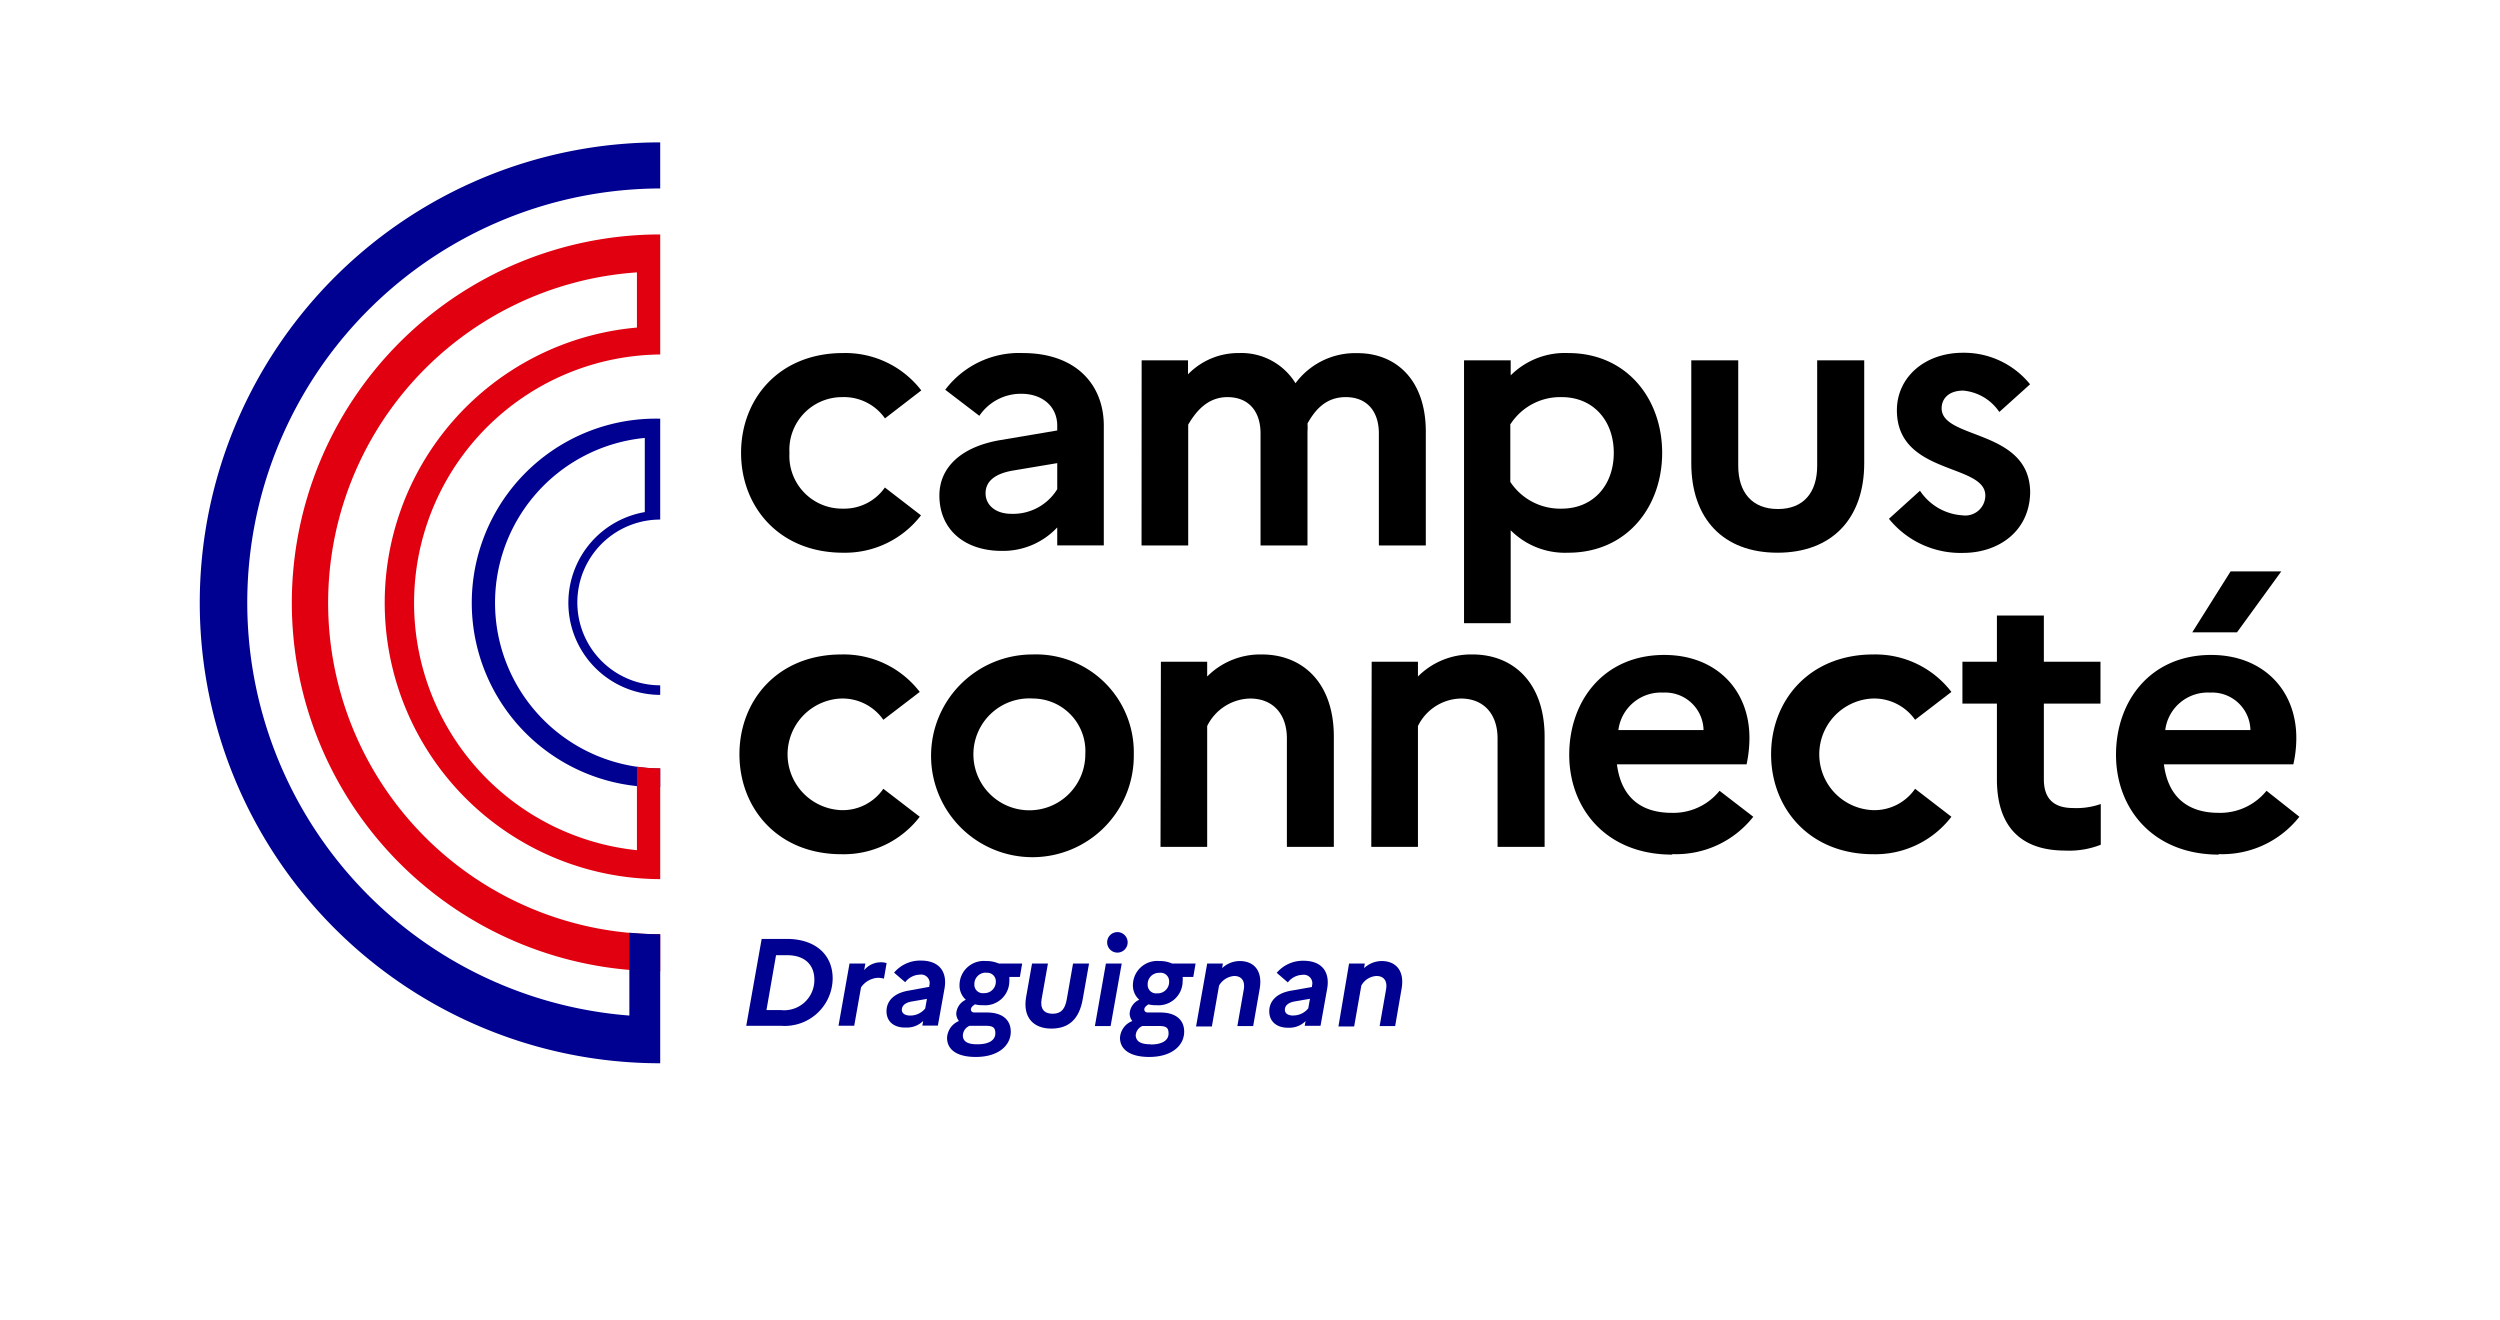 <svg id="Calque_1" data-name="Calque 1" xmlns="http://www.w3.org/2000/svg" viewBox="0 0 260.94 137.81"><defs><style>.cls-1{fill:#000091;}.cls-2{fill:#e1000f;}</style></defs><path d="M92.2,82.33,96,85.25a10,10,0,0,1-8.17,3.91c-6.66,0-10.65-4.8-10.65-10.43s4-10.42,10.65-10.42A10,10,0,0,1,96,72.22l-3.8,2.91a5.2,5.2,0,0,0-4.44-2.22,5.83,5.83,0,0,0,.07,11.65,5.15,5.15,0,0,0,4.37-2.23"/><path d="M113.28,78.73a5.49,5.49,0,0,0-5.44-5.82,5.84,5.84,0,1,0,5.44,5.82m5.06,0a10.58,10.58,0,1,1-10.58-10.42,10.21,10.21,0,0,1,10.58,10.42"/><path d="M121.17,69.07H126v1.54a7.81,7.81,0,0,1,5.71-2.3c4.18,0,7.51,2.87,7.51,8.58v11.5h-4.9V77.08c0-2.56-1.46-4.17-3.84-4.17A5.12,5.12,0,0,0,126,75.78V88.39h-4.87Z"/><path d="M143.17,69.07H148v1.54a7.81,7.81,0,0,1,5.71-2.3c4.17,0,7.51,2.87,7.51,8.58v11.5h-4.91V77.08c0-2.56-1.45-4.17-3.83-4.17A5.11,5.11,0,0,0,148,75.78V88.39h-4.87Z"/><path d="M168.92,76.2h8.89a4,4,0,0,0-4.21-3.91,4.48,4.48,0,0,0-4.68,3.91m5.6,13c-6.86,0-10.73-4.79-10.73-10.42s3.6-10.42,9.92-10.42c5.37,0,8.89,3.6,8.89,8.66a13.09,13.09,0,0,1-.3,2.76H168.77c.46,3.6,2.68,5.06,5.71,5.06a6.18,6.18,0,0,0,5-2.3L183,85.25a10.25,10.25,0,0,1-8.43,3.9"/><path d="M199.89,82.33l3.79,2.92a10,10,0,0,1-8.16,3.91c-6.67,0-10.66-4.8-10.66-10.43s4-10.42,10.66-10.42a10,10,0,0,1,8.16,3.91l-3.79,2.91a5.22,5.22,0,0,0-4.45-2.22,5.83,5.83,0,0,0,.08,11.65,5.16,5.16,0,0,0,4.37-2.23"/><path d="M208.43,73.44h-3.6V69.07h3.6V64.25h4.9v4.82h5.91v4.37h-5.91v7.9c0,2.14,1.15,3,3.07,3a7.7,7.7,0,0,0,2.87-.42v4.25a9,9,0,0,1-3.71.61c-4.83,0-7.13-2.72-7.13-7.43Z"/><path d="M228.82,66l4-6.36h5.29L233.49,66ZM226,76.2h8.89a4,4,0,0,0-4.22-3.91A4.47,4.47,0,0,0,226,76.2m5.59,13c-6.86,0-10.73-4.79-10.73-10.42s3.61-10.42,9.93-10.42c5.36,0,8.89,3.6,8.89,8.66a12.38,12.38,0,0,1-.31,2.76H225.86c.46,3.6,2.69,5.06,5.71,5.06a6.22,6.22,0,0,0,5-2.3L240,85.25a10.25,10.25,0,0,1-8.43,3.9"/><path d="M92.34,50.87l3.79,2.92A10,10,0,0,1,88,57.69c-6.67,0-10.65-4.79-10.65-10.42S81.3,36.85,88,36.85a10,10,0,0,1,8.16,3.9l-3.79,2.92a5.22,5.22,0,0,0-4.45-2.22,5.5,5.5,0,0,0-5.52,5.82A5.5,5.5,0,0,0,88,53.09a5.17,5.17,0,0,0,4.37-2.22"/><path d="M105.56,53.63a5.4,5.4,0,0,0,4.79-2.57V48.34l-4.6.77c-2,.34-2.88,1.19-2.88,2.38s1,2.14,2.69,2.14m-7.51-1.91c0-2.92,2.26-5.1,6.39-5.79l5.91-1v-.5c0-2-1.54-3.33-3.76-3.33a5.24,5.24,0,0,0-4.37,2.3l-3.56-2.72a9.66,9.66,0,0,1,8.09-3.83c5.59,0,8.46,3.33,8.46,7.58v12.5h-4.86V55.05a7.75,7.75,0,0,1-5.79,2.45c-3.87,0-6.51-2.22-6.51-5.78"/><path d="M119.16,37.61H124v1.46a7.31,7.31,0,0,1,5.33-2.22A6.63,6.63,0,0,1,135.22,40a7.75,7.75,0,0,1,6.47-3.14c4,0,7.13,2.76,7.13,8.2V56.93h-4.9V45.24c0-2.34-1.27-3.79-3.45-3.79s-3.26,1.45-4,2.75a5.77,5.77,0,0,1,0,.85V56.93h-4.9V45.24c0-2.34-1.27-3.79-3.45-3.79s-3.37,1.64-4.1,2.87V56.93h-4.87Z"/><path d="M157.64,44.24V50.3A6.23,6.23,0,0,0,163,53.09c3.3,0,5.44-2.45,5.44-5.82s-2.14-5.82-5.44-5.82a6.18,6.18,0,0,0-5.32,2.79m-4.87-6.63h4.87v1.57a8,8,0,0,1,6-2.33c6.13,0,9.81,4.79,9.81,10.42s-3.68,10.42-9.81,10.42a8,8,0,0,1-6-2.34v9.7h-4.87Z"/><path d="M189.67,37.61h4.91V48.34c0,5.79-3.37,9.35-9.05,9.35s-9-3.56-9-9.35V37.61h4.9v11c0,2.8,1.46,4.52,4.14,4.52s4.1-1.72,4.1-4.52Z"/><path d="M200.4,51.22a5.75,5.75,0,0,0,4.45,2.57,2.09,2.09,0,0,0,2.37-2.07c0-3.38-9.23-2.11-9.23-8.9,0-3.41,2.87-6,6.9-6a8.88,8.88,0,0,1,7,3.29L208.68,43a5.09,5.09,0,0,0-3.76-2.23c-1.53,0-2.26.85-2.26,1.85,0,3.29,9.24,2.14,9.24,8.81-.08,4.06-3.34,6.28-7,6.28a9.61,9.61,0,0,1-7.74-3.56Z"/><path class="cls-1" d="M79.5,98h2.63c2.84,0,4.78,1.53,4.78,4.14a5,5,0,0,1-5.35,4.93H77.89ZM81,99.7l-1,5.73h1.53A3.15,3.15,0,0,0,85,102.26c0-1.56-1-2.56-2.85-2.56Z"/><path class="cls-1" d="M88.67,100.57h1.65l-.12.69a2.25,2.25,0,0,1,1.77-.82,1.59,1.59,0,0,1,.57.09l-.28,1.62a2.14,2.14,0,0,0-.62-.09,2.29,2.29,0,0,0-1.77,1l-.71,4H87.52Z"/><path class="cls-1" d="M92.53,105.55c0-1,.7-1.88,2.29-2.15L97,103l0-.14a.89.89,0,0,0-1-1.13,2,2,0,0,0-1.52.79l-1.16-1a3.57,3.57,0,0,1,2.78-1.26c2,0,2.79,1.23,2.48,2.94l-.69,3.85H96.27l.09-.49a2.39,2.39,0,0,1-1.77.69C93.41,107.3,92.53,106.7,92.53,105.55ZM95,106a2,2,0,0,0,1.57-.74l.18-1-1.62.28c-.69.12-1,.47-1,.86S94.49,106,95,106Z"/><path class="cls-1" d="M100.09,106.57a1.31,1.31,0,0,1-.28-.76,1.69,1.69,0,0,1,1-1.46,2,2,0,0,1-.66-1.55,2.53,2.53,0,0,1,2.76-2.49,3.17,3.17,0,0,1,1.34.26h2.44l-.24,1.4h-1.1a3.13,3.13,0,0,1,0,.44,2.53,2.53,0,0,1-2.75,2.51,3.06,3.06,0,0,1-.83-.09c-.27.17-.43.34-.43.53s.13.32.37.32h1.3c1.7,0,2.49.84,2.49,2,0,1.43-1.27,2.64-3.65,2.64-2,0-3-.78-3-2A2,2,0,0,1,100.09,106.57ZM102,109c1.37,0,1.89-.53,1.89-1.14s-.25-.79-1-.79H101.2a1.13,1.13,0,0,0-.7,1C100.5,108.66,100.92,109,102,109Zm.93-7.48a1.19,1.19,0,0,0-1.23,1.23.88.88,0,0,0,1,.91,1.19,1.19,0,0,0,1.24-1.23A.89.89,0,0,0,102.92,101.54Z"/><path class="cls-1" d="M112,100.57h1.67l-.66,3.72c-.35,2-1.38,3.07-3.27,3.07s-3-1.18-2.64-3.28l.62-3.51h1.66l-.66,3.71c-.17,1,.24,1.53,1.16,1.53s1.3-.54,1.47-1.53Z"/><path class="cls-1" d="M115.43,100.57h1.65l-1.16,6.53h-1.64Zm.13-2.21a1.07,1.07,0,1,1,2.14,0,1.07,1.07,0,1,1-2.14,0Z"/><path class="cls-1" d="M118.19,106.57a1.25,1.25,0,0,1-.28-.76,1.67,1.67,0,0,1,1-1.46,2,2,0,0,1-.66-1.55,2.53,2.53,0,0,1,2.76-2.49,3.09,3.09,0,0,1,1.33.26h2.45l-.24,1.4h-1.11a2.12,2.12,0,0,1,0,.44,2.52,2.52,0,0,1-2.74,2.51,3,3,0,0,1-.83-.09c-.27.17-.43.34-.43.53s.13.32.36.32h1.31c1.7,0,2.49.84,2.49,2,0,1.43-1.27,2.64-3.65,2.64-2,0-3.05-.78-3.05-2A2,2,0,0,1,118.19,106.57Zm1.89,2.45c1.38,0,1.89-.53,1.89-1.14s-.24-.79-1-.79h-1.73a1.13,1.13,0,0,0-.7,1C118.59,108.66,119,109,120.08,109Zm.94-7.48a1.18,1.18,0,0,0-1.23,1.23.88.88,0,0,0,1,.91,1.19,1.19,0,0,0,1.24-1.23A.89.89,0,0,0,121,101.54Z"/><path class="cls-1" d="M126,100.57h1.64l-.08.48a2.7,2.7,0,0,1,1.84-.74c1.47,0,2.41,1,2.08,2.9l-.68,3.89h-1.65l.67-3.82c.15-.87-.21-1.41-1-1.41a2,2,0,0,0-1.58,1h0l-.75,4.27h-1.65Z"/><path class="cls-1" d="M132.48,105.55c0-1,.7-1.88,2.29-2.15l2.17-.38,0-.14a.89.89,0,0,0-1-1.13,2,2,0,0,0-1.52.79l-1.16-1a3.57,3.57,0,0,1,2.78-1.26c2,0,2.79,1.23,2.48,2.94l-.69,3.85h-1.65l.09-.49a2.39,2.39,0,0,1-1.77.69C133.36,107.3,132.48,106.7,132.48,105.55Zm2.5.44a2,2,0,0,0,1.57-.74l.18-1-1.62.28c-.69.12-1,.47-1,.86S134.44,106,135,106Z"/><path class="cls-1" d="M140.81,100.57h1.64l-.07.48a2.68,2.68,0,0,1,1.84-.74c1.46,0,2.41,1,2.07,2.9l-.67,3.89H144l.67-3.82c.16-.87-.21-1.41-1-1.41a1.92,1.92,0,0,0-1.58,1h0l-.75,4.27h-1.64Z"/><path class="cls-1" d="M68.91,44.77h0V43.7a19.23,19.23,0,1,0,0,38.45V80.21a17.29,17.29,0,0,1-1.61-34.5v7.74a9.61,9.61,0,0,0,1.61,19.08v-1a8.65,8.65,0,0,1,0-17.3v-.33h0Z"/><path class="cls-2" d="M68.91,28.34V24.47a38.45,38.45,0,0,0,0,76.9V97.51a34.58,34.58,0,0,1-2.43-69.08v5.76a28.84,28.84,0,0,0,2.43,57.57v-2.9h0V80.19h-.43a16.52,16.52,0,0,1-2-.17v8.72A25.94,25.94,0,0,1,68.91,37v-2.9h0V28.34Z"/><path class="cls-1" d="M68.91,19.69V14.86a48.06,48.06,0,0,0,0,96.12v-4.83h0V97.51c-1.08,0-2.16-.06-3.22-.16V106a43.23,43.23,0,0,1,3.24-86.33Z"/></svg>